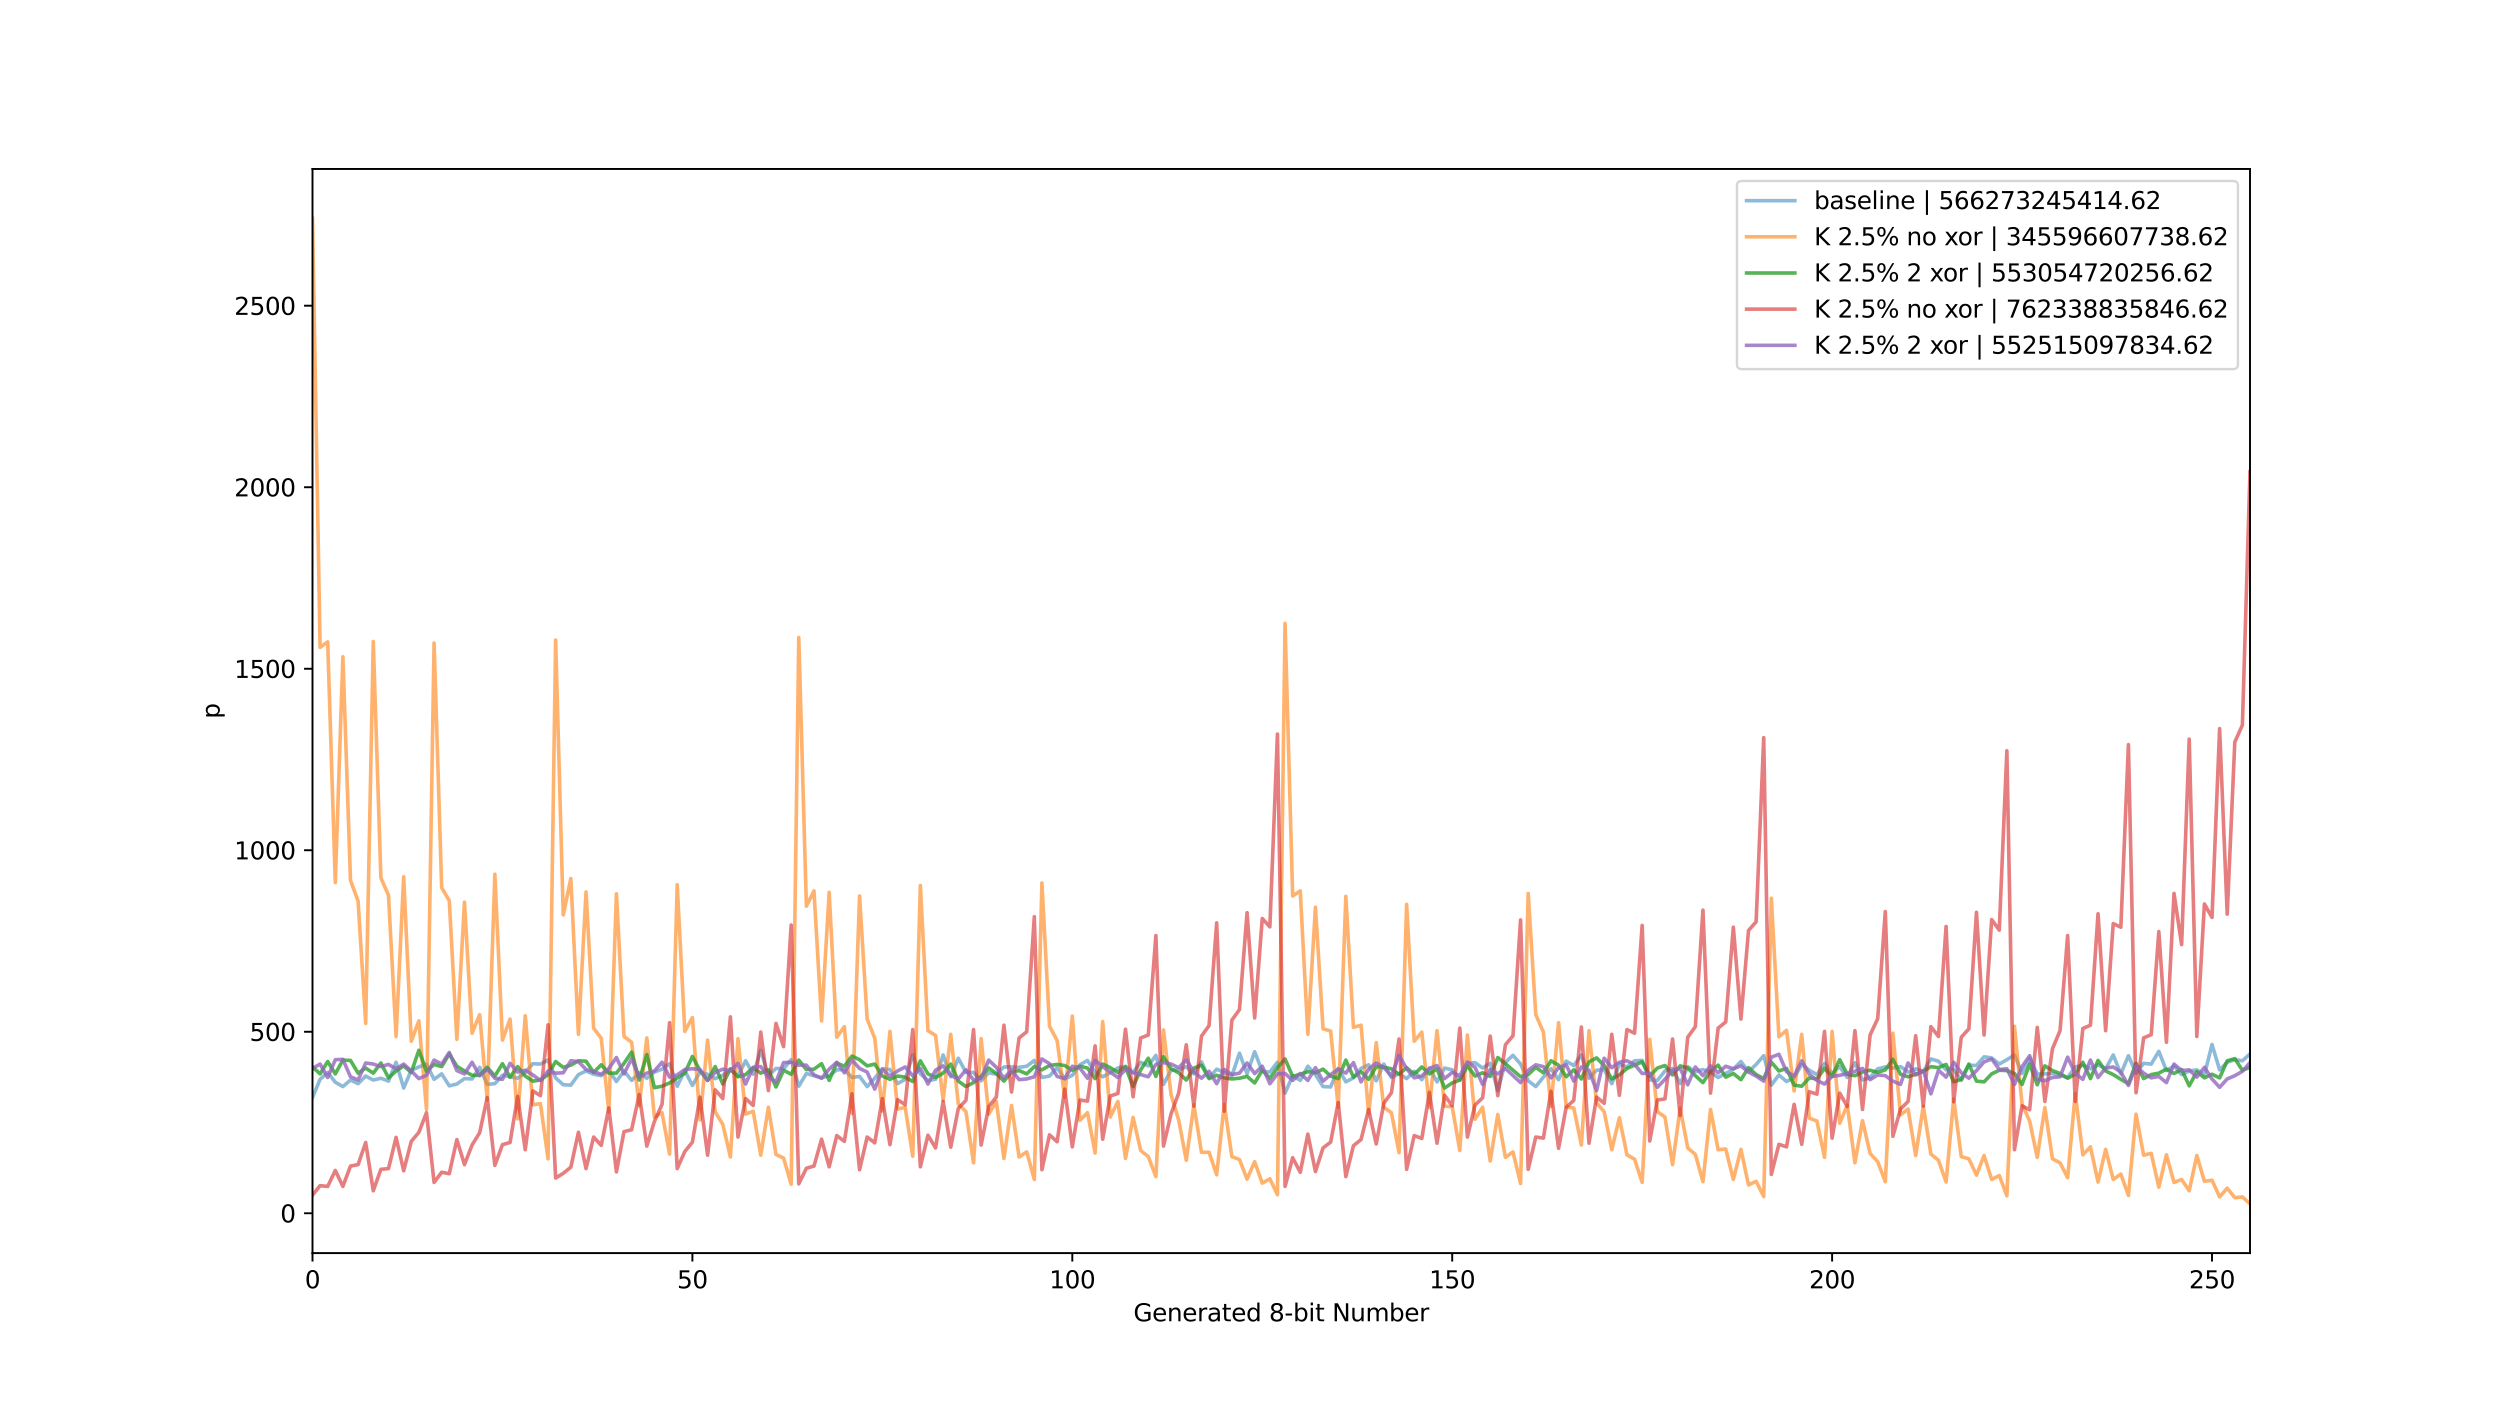 <?xml version="1.0" encoding="utf-8" standalone="no"?>
<!DOCTYPE svg PUBLIC "-//W3C//DTD SVG 1.1//EN"
  "http://www.w3.org/Graphics/SVG/1.1/DTD/svg11.dtd">
<svg xmlns:xlink="http://www.w3.org/1999/xlink" width="1036.8pt" height="583.92pt" viewBox="0 0 1036.8 583.92" xmlns="http://www.w3.org/2000/svg" version="1.1">
 <defs>
  <style type="text/css">*{stroke-linejoin: round; stroke-linecap: butt}</style>
 </defs>
 <g id="figure_1">
  <g id="patch_1">
   <path d="M 0 583.92 
L 1036.8 583.92 
L 1036.8 0 
L 0 0 
z
" style="fill: #ffffff"/>
  </g>
  <g id="axes_1">
   <g id="patch_2">
    <path d="M 129.6 519.689 
L 933.12 519.689 
L 933.12 70.07 
L 129.6 70.07 
z
" style="fill: #ffffff"/>
   </g>
   <g id="matplotlib.axis_1">
    <g id="xtick_1">
     <g id="line2d_1">
      <defs>
       <path id="m7365f3fdce" d="M 0 0 
L 0 3.5 
" style="stroke: #000000; stroke-width: 0.8"/>
      </defs>
      <g>
       <use xlink:href="#m7365f3fdce" x="129.6" y="519.689" style="stroke: #000000; stroke-width: 0.8"/>
      </g>
     </g>
     <g id="text_1">
      <!-- 0 -->
      <g transform="translate(126.419 534.287) scale(0.1 -0.1)">
       <defs>
        <path id="DejaVuSans-30" d="M 2034 4250 
Q 1547 4250 1301 3770 
Q 1056 3291 1056 2328 
Q 1056 1369 1301 889 
Q 1547 409 2034 409 
Q 2525 409 2770 889 
Q 3016 1369 3016 2328 
Q 3016 3291 2770 3770 
Q 2525 4250 2034 4250 
z
M 2034 4750 
Q 2819 4750 3233 4129 
Q 3647 3509 3647 2328 
Q 3647 1150 3233 529 
Q 2819 -91 2034 -91 
Q 1250 -91 836 529 
Q 422 1150 422 2328 
Q 422 3509 836 4129 
Q 1250 4750 2034 4750 
z
" transform="scale(0.016)"/>
       </defs>
       <use xlink:href="#DejaVuSans-30"/>
      </g>
     </g>
    </g>
    <g id="xtick_2">
     <g id="line2d_2">
      <g>
       <use xlink:href="#m7365f3fdce" x="287.153" y="519.689" style="stroke: #000000; stroke-width: 0.8"/>
      </g>
     </g>
     <g id="text_2">
      <!-- 50 -->
      <g transform="translate(280.79 534.287) scale(0.1 -0.1)">
       <defs>
        <path id="DejaVuSans-35" d="M 691 4666 
L 3169 4666 
L 3169 4134 
L 1269 4134 
L 1269 2991 
Q 1406 3038 1543 3061 
Q 1681 3084 1819 3084 
Q 2600 3084 3056 2656 
Q 3513 2228 3513 1497 
Q 3513 744 3044 326 
Q 2575 -91 1722 -91 
Q 1428 -91 1123 -41 
Q 819 9 494 109 
L 494 744 
Q 775 591 1075 516 
Q 1375 441 1709 441 
Q 2250 441 2565 725 
Q 2881 1009 2881 1497 
Q 2881 1984 2565 2268 
Q 2250 2553 1709 2553 
Q 1456 2553 1204 2497 
Q 953 2441 691 2322 
L 691 4666 
z
" transform="scale(0.016)"/>
       </defs>
       <use xlink:href="#DejaVuSans-35"/>
       <use xlink:href="#DejaVuSans-30" x="63.623"/>
      </g>
     </g>
    </g>
    <g id="xtick_3">
     <g id="line2d_3">
      <g>
       <use xlink:href="#m7365f3fdce" x="444.706" y="519.689" style="stroke: #000000; stroke-width: 0.8"/>
      </g>
     </g>
     <g id="text_3">
      <!-- 100 -->
      <g transform="translate(435.162 534.287) scale(0.1 -0.1)">
       <defs>
        <path id="DejaVuSans-31" d="M 794 531 
L 1825 531 
L 1825 4091 
L 703 3866 
L 703 4441 
L 1819 4666 
L 2450 4666 
L 2450 531 
L 3481 531 
L 3481 0 
L 794 0 
L 794 531 
z
" transform="scale(0.016)"/>
       </defs>
       <use xlink:href="#DejaVuSans-31"/>
       <use xlink:href="#DejaVuSans-30" x="63.623"/>
       <use xlink:href="#DejaVuSans-30" x="127.246"/>
      </g>
     </g>
    </g>
    <g id="xtick_4">
     <g id="line2d_4">
      <g>
       <use xlink:href="#m7365f3fdce" x="602.259" y="519.689" style="stroke: #000000; stroke-width: 0.8"/>
      </g>
     </g>
     <g id="text_4">
      <!-- 150 -->
      <g transform="translate(592.715 534.287) scale(0.1 -0.1)">
       <use xlink:href="#DejaVuSans-31"/>
       <use xlink:href="#DejaVuSans-35" x="63.623"/>
       <use xlink:href="#DejaVuSans-30" x="127.246"/>
      </g>
     </g>
    </g>
    <g id="xtick_5">
     <g id="line2d_5">
      <g>
       <use xlink:href="#m7365f3fdce" x="759.812" y="519.689" style="stroke: #000000; stroke-width: 0.8"/>
      </g>
     </g>
     <g id="text_5">
      <!-- 200 -->
      <g transform="translate(750.268 534.287) scale(0.1 -0.1)">
       <defs>
        <path id="DejaVuSans-32" d="M 1228 531 
L 3431 531 
L 3431 0 
L 469 0 
L 469 531 
Q 828 903 1448 1529 
Q 2069 2156 2228 2338 
Q 2531 2678 2651 2914 
Q 2772 3150 2772 3378 
Q 2772 3750 2511 3984 
Q 2250 4219 1831 4219 
Q 1534 4219 1204 4116 
Q 875 4013 500 3803 
L 500 4441 
Q 881 4594 1212 4672 
Q 1544 4750 1819 4750 
Q 2544 4750 2975 4387 
Q 3406 4025 3406 3419 
Q 3406 3131 3298 2873 
Q 3191 2616 2906 2266 
Q 2828 2175 2409 1742 
Q 1991 1309 1228 531 
z
" transform="scale(0.016)"/>
       </defs>
       <use xlink:href="#DejaVuSans-32"/>
       <use xlink:href="#DejaVuSans-30" x="63.623"/>
       <use xlink:href="#DejaVuSans-30" x="127.246"/>
      </g>
     </g>
    </g>
    <g id="xtick_6">
     <g id="line2d_6">
      <g>
       <use xlink:href="#m7365f3fdce" x="917.365" y="519.689" style="stroke: #000000; stroke-width: 0.8"/>
      </g>
     </g>
     <g id="text_6">
      <!-- 250 -->
      <g transform="translate(907.821 534.287) scale(0.1 -0.1)">
       <use xlink:href="#DejaVuSans-32"/>
       <use xlink:href="#DejaVuSans-35" x="63.623"/>
       <use xlink:href="#DejaVuSans-30" x="127.246"/>
      </g>
     </g>
    </g>
    <g id="text_7">
     <!-- Generated 8-bit Number -->
     <g transform="translate(470.061 547.965) scale(0.1 -0.1)">
      <defs>
       <path id="DejaVuSans-47" d="M 3809 666 
L 3809 1919 
L 2778 1919 
L 2778 2438 
L 4434 2438 
L 4434 434 
Q 4069 175 3628 42 
Q 3188 -91 2688 -91 
Q 1594 -91 976 548 
Q 359 1188 359 2328 
Q 359 3472 976 4111 
Q 1594 4750 2688 4750 
Q 3144 4750 3555 4637 
Q 3966 4525 4313 4306 
L 4313 3634 
Q 3963 3931 3569 4081 
Q 3175 4231 2741 4231 
Q 1884 4231 1454 3753 
Q 1025 3275 1025 2328 
Q 1025 1384 1454 906 
Q 1884 428 2741 428 
Q 3075 428 3337 486 
Q 3600 544 3809 666 
z
" transform="scale(0.016)"/>
       <path id="DejaVuSans-65" d="M 3597 1894 
L 3597 1613 
L 953 1613 
Q 991 1019 1311 708 
Q 1631 397 2203 397 
Q 2534 397 2845 478 
Q 3156 559 3463 722 
L 3463 178 
Q 3153 47 2828 -22 
Q 2503 -91 2169 -91 
Q 1331 -91 842 396 
Q 353 884 353 1716 
Q 353 2575 817 3079 
Q 1281 3584 2069 3584 
Q 2775 3584 3186 3129 
Q 3597 2675 3597 1894 
z
M 3022 2063 
Q 3016 2534 2758 2815 
Q 2500 3097 2075 3097 
Q 1594 3097 1305 2825 
Q 1016 2553 972 2059 
L 3022 2063 
z
" transform="scale(0.016)"/>
       <path id="DejaVuSans-6e" d="M 3513 2113 
L 3513 0 
L 2938 0 
L 2938 2094 
Q 2938 2591 2744 2837 
Q 2550 3084 2163 3084 
Q 1697 3084 1428 2787 
Q 1159 2491 1159 1978 
L 1159 0 
L 581 0 
L 581 3500 
L 1159 3500 
L 1159 2956 
Q 1366 3272 1645 3428 
Q 1925 3584 2291 3584 
Q 2894 3584 3203 3211 
Q 3513 2838 3513 2113 
z
" transform="scale(0.016)"/>
       <path id="DejaVuSans-72" d="M 2631 2963 
Q 2534 3019 2420 3045 
Q 2306 3072 2169 3072 
Q 1681 3072 1420 2755 
Q 1159 2438 1159 1844 
L 1159 0 
L 581 0 
L 581 3500 
L 1159 3500 
L 1159 2956 
Q 1341 3275 1631 3429 
Q 1922 3584 2338 3584 
Q 2397 3584 2469 3576 
Q 2541 3569 2628 3553 
L 2631 2963 
z
" transform="scale(0.016)"/>
       <path id="DejaVuSans-61" d="M 2194 1759 
Q 1497 1759 1228 1600 
Q 959 1441 959 1056 
Q 959 750 1161 570 
Q 1363 391 1709 391 
Q 2188 391 2477 730 
Q 2766 1069 2766 1631 
L 2766 1759 
L 2194 1759 
z
M 3341 1997 
L 3341 0 
L 2766 0 
L 2766 531 
Q 2569 213 2275 61 
Q 1981 -91 1556 -91 
Q 1019 -91 701 211 
Q 384 513 384 1019 
Q 384 1609 779 1909 
Q 1175 2209 1959 2209 
L 2766 2209 
L 2766 2266 
Q 2766 2663 2505 2880 
Q 2244 3097 1772 3097 
Q 1472 3097 1187 3025 
Q 903 2953 641 2809 
L 641 3341 
Q 956 3463 1253 3523 
Q 1550 3584 1831 3584 
Q 2591 3584 2966 3190 
Q 3341 2797 3341 1997 
z
" transform="scale(0.016)"/>
       <path id="DejaVuSans-74" d="M 1172 4494 
L 1172 3500 
L 2356 3500 
L 2356 3053 
L 1172 3053 
L 1172 1153 
Q 1172 725 1289 603 
Q 1406 481 1766 481 
L 2356 481 
L 2356 0 
L 1766 0 
Q 1100 0 847 248 
Q 594 497 594 1153 
L 594 3053 
L 172 3053 
L 172 3500 
L 594 3500 
L 594 4494 
L 1172 4494 
z
" transform="scale(0.016)"/>
       <path id="DejaVuSans-64" d="M 2906 2969 
L 2906 4863 
L 3481 4863 
L 3481 0 
L 2906 0 
L 2906 525 
Q 2725 213 2448 61 
Q 2172 -91 1784 -91 
Q 1150 -91 751 415 
Q 353 922 353 1747 
Q 353 2572 751 3078 
Q 1150 3584 1784 3584 
Q 2172 3584 2448 3432 
Q 2725 3281 2906 2969 
z
M 947 1747 
Q 947 1113 1208 752 
Q 1469 391 1925 391 
Q 2381 391 2643 752 
Q 2906 1113 2906 1747 
Q 2906 2381 2643 2742 
Q 2381 3103 1925 3103 
Q 1469 3103 1208 2742 
Q 947 2381 947 1747 
z
" transform="scale(0.016)"/>
       <path id="DejaVuSans-20" transform="scale(0.016)"/>
       <path id="DejaVuSans-38" d="M 2034 2216 
Q 1584 2216 1326 1975 
Q 1069 1734 1069 1313 
Q 1069 891 1326 650 
Q 1584 409 2034 409 
Q 2484 409 2743 651 
Q 3003 894 3003 1313 
Q 3003 1734 2745 1975 
Q 2488 2216 2034 2216 
z
M 1403 2484 
Q 997 2584 770 2862 
Q 544 3141 544 3541 
Q 544 4100 942 4425 
Q 1341 4750 2034 4750 
Q 2731 4750 3128 4425 
Q 3525 4100 3525 3541 
Q 3525 3141 3298 2862 
Q 3072 2584 2669 2484 
Q 3125 2378 3379 2068 
Q 3634 1759 3634 1313 
Q 3634 634 3220 271 
Q 2806 -91 2034 -91 
Q 1263 -91 848 271 
Q 434 634 434 1313 
Q 434 1759 690 2068 
Q 947 2378 1403 2484 
z
M 1172 3481 
Q 1172 3119 1398 2916 
Q 1625 2713 2034 2713 
Q 2441 2713 2670 2916 
Q 2900 3119 2900 3481 
Q 2900 3844 2670 4047 
Q 2441 4250 2034 4250 
Q 1625 4250 1398 4047 
Q 1172 3844 1172 3481 
z
" transform="scale(0.016)"/>
       <path id="DejaVuSans-2d" d="M 313 2009 
L 1997 2009 
L 1997 1497 
L 313 1497 
L 313 2009 
z
" transform="scale(0.016)"/>
       <path id="DejaVuSans-62" d="M 3116 1747 
Q 3116 2381 2855 2742 
Q 2594 3103 2138 3103 
Q 1681 3103 1420 2742 
Q 1159 2381 1159 1747 
Q 1159 1113 1420 752 
Q 1681 391 2138 391 
Q 2594 391 2855 752 
Q 3116 1113 3116 1747 
z
M 1159 2969 
Q 1341 3281 1617 3432 
Q 1894 3584 2278 3584 
Q 2916 3584 3314 3078 
Q 3713 2572 3713 1747 
Q 3713 922 3314 415 
Q 2916 -91 2278 -91 
Q 1894 -91 1617 61 
Q 1341 213 1159 525 
L 1159 0 
L 581 0 
L 581 4863 
L 1159 4863 
L 1159 2969 
z
" transform="scale(0.016)"/>
       <path id="DejaVuSans-69" d="M 603 3500 
L 1178 3500 
L 1178 0 
L 603 0 
L 603 3500 
z
M 603 4863 
L 1178 4863 
L 1178 4134 
L 603 4134 
L 603 4863 
z
" transform="scale(0.016)"/>
       <path id="DejaVuSans-4e" d="M 628 4666 
L 1478 4666 
L 3547 763 
L 3547 4666 
L 4159 4666 
L 4159 0 
L 3309 0 
L 1241 3903 
L 1241 0 
L 628 0 
L 628 4666 
z
" transform="scale(0.016)"/>
       <path id="DejaVuSans-75" d="M 544 1381 
L 544 3500 
L 1119 3500 
L 1119 1403 
Q 1119 906 1312 657 
Q 1506 409 1894 409 
Q 2359 409 2629 706 
Q 2900 1003 2900 1516 
L 2900 3500 
L 3475 3500 
L 3475 0 
L 2900 0 
L 2900 538 
Q 2691 219 2414 64 
Q 2138 -91 1772 -91 
Q 1169 -91 856 284 
Q 544 659 544 1381 
z
M 1991 3584 
L 1991 3584 
z
" transform="scale(0.016)"/>
       <path id="DejaVuSans-6d" d="M 3328 2828 
Q 3544 3216 3844 3400 
Q 4144 3584 4550 3584 
Q 5097 3584 5394 3201 
Q 5691 2819 5691 2113 
L 5691 0 
L 5113 0 
L 5113 2094 
Q 5113 2597 4934 2840 
Q 4756 3084 4391 3084 
Q 3944 3084 3684 2787 
Q 3425 2491 3425 1978 
L 3425 0 
L 2847 0 
L 2847 2094 
Q 2847 2600 2669 2842 
Q 2491 3084 2119 3084 
Q 1678 3084 1418 2786 
Q 1159 2488 1159 1978 
L 1159 0 
L 581 0 
L 581 3500 
L 1159 3500 
L 1159 2956 
Q 1356 3278 1631 3431 
Q 1906 3584 2284 3584 
Q 2666 3584 2933 3390 
Q 3200 3197 3328 2828 
z
" transform="scale(0.016)"/>
      </defs>
      <use xlink:href="#DejaVuSans-47"/>
      <use xlink:href="#DejaVuSans-65" x="77.49"/>
      <use xlink:href="#DejaVuSans-6e" x="139.014"/>
      <use xlink:href="#DejaVuSans-65" x="202.393"/>
      <use xlink:href="#DejaVuSans-72" x="263.916"/>
      <use xlink:href="#DejaVuSans-61" x="305.029"/>
      <use xlink:href="#DejaVuSans-74" x="366.309"/>
      <use xlink:href="#DejaVuSans-65" x="405.518"/>
      <use xlink:href="#DejaVuSans-64" x="467.041"/>
      <use xlink:href="#DejaVuSans-20" x="530.518"/>
      <use xlink:href="#DejaVuSans-38" x="562.305"/>
      <use xlink:href="#DejaVuSans-2d" x="625.928"/>
      <use xlink:href="#DejaVuSans-62" x="662.012"/>
      <use xlink:href="#DejaVuSans-69" x="725.488"/>
      <use xlink:href="#DejaVuSans-74" x="753.271"/>
      <use xlink:href="#DejaVuSans-20" x="792.48"/>
      <use xlink:href="#DejaVuSans-4e" x="824.268"/>
      <use xlink:href="#DejaVuSans-75" x="899.072"/>
      <use xlink:href="#DejaVuSans-6d" x="962.451"/>
      <use xlink:href="#DejaVuSans-62" x="1059.863"/>
      <use xlink:href="#DejaVuSans-65" x="1123.34"/>
      <use xlink:href="#DejaVuSans-72" x="1184.863"/>
     </g>
    </g>
   </g>
   <g id="matplotlib.axis_2">
    <g id="ytick_1">
     <g id="line2d_7">
      <defs>
       <path id="mff79ff1df1" d="M 0 0 
L -3.5 0 
" style="stroke: #000000; stroke-width: 0.8"/>
      </defs>
      <g>
       <use xlink:href="#mff79ff1df1" x="129.6" y="503.166" style="stroke: #000000; stroke-width: 0.8"/>
      </g>
     </g>
     <g id="text_8">
      <!-- 0 -->
      <g transform="translate(116.237 506.965) scale(0.1 -0.1)">
       <use xlink:href="#DejaVuSans-30"/>
      </g>
     </g>
    </g>
    <g id="ytick_2">
     <g id="line2d_8">
      <g>
       <use xlink:href="#mff79ff1df1" x="129.6" y="427.891" style="stroke: #000000; stroke-width: 0.8"/>
      </g>
     </g>
     <g id="text_9">
      <!-- 500 -->
      <g transform="translate(103.513 431.69) scale(0.1 -0.1)">
       <use xlink:href="#DejaVuSans-35"/>
       <use xlink:href="#DejaVuSans-30" x="63.623"/>
       <use xlink:href="#DejaVuSans-30" x="127.246"/>
      </g>
     </g>
    </g>
    <g id="ytick_3">
     <g id="line2d_9">
      <g>
       <use xlink:href="#mff79ff1df1" x="129.6" y="352.616" style="stroke: #000000; stroke-width: 0.8"/>
      </g>
     </g>
     <g id="text_10">
      <!-- 1000 -->
      <g transform="translate(97.15 356.415) scale(0.1 -0.1)">
       <use xlink:href="#DejaVuSans-31"/>
       <use xlink:href="#DejaVuSans-30" x="63.623"/>
       <use xlink:href="#DejaVuSans-30" x="127.246"/>
       <use xlink:href="#DejaVuSans-30" x="190.869"/>
      </g>
     </g>
    </g>
    <g id="ytick_4">
     <g id="line2d_10">
      <g>
       <use xlink:href="#mff79ff1df1" x="129.6" y="277.34" style="stroke: #000000; stroke-width: 0.8"/>
      </g>
     </g>
     <g id="text_11">
      <!-- 1500 -->
      <g transform="translate(97.15 281.14) scale(0.1 -0.1)">
       <use xlink:href="#DejaVuSans-31"/>
       <use xlink:href="#DejaVuSans-35" x="63.623"/>
       <use xlink:href="#DejaVuSans-30" x="127.246"/>
       <use xlink:href="#DejaVuSans-30" x="190.869"/>
      </g>
     </g>
    </g>
    <g id="ytick_5">
     <g id="line2d_11">
      <g>
       <use xlink:href="#mff79ff1df1" x="129.6" y="202.065" style="stroke: #000000; stroke-width: 0.8"/>
      </g>
     </g>
     <g id="text_12">
      <!-- 2000 -->
      <g transform="translate(97.15 205.865) scale(0.1 -0.1)">
       <use xlink:href="#DejaVuSans-32"/>
       <use xlink:href="#DejaVuSans-30" x="63.623"/>
       <use xlink:href="#DejaVuSans-30" x="127.246"/>
       <use xlink:href="#DejaVuSans-30" x="190.869"/>
      </g>
     </g>
    </g>
    <g id="ytick_6">
     <g id="line2d_12">
      <g>
       <use xlink:href="#mff79ff1df1" x="129.6" y="126.79" style="stroke: #000000; stroke-width: 0.8"/>
      </g>
     </g>
     <g id="text_13">
      <!-- 2500 -->
      <g transform="translate(97.15 130.589) scale(0.1 -0.1)">
       <use xlink:href="#DejaVuSans-32"/>
       <use xlink:href="#DejaVuSans-35" x="63.623"/>
       <use xlink:href="#DejaVuSans-30" x="127.246"/>
       <use xlink:href="#DejaVuSans-30" x="190.869"/>
      </g>
     </g>
    </g>
    <g id="text_14">
     <!-- p -->
     <g transform="translate(91.07 298.054) rotate(-90) scale(0.1 -0.1)">
      <defs>
       <path id="DejaVuSans-70" d="M 1159 525 
L 1159 -1331 
L 581 -1331 
L 581 3500 
L 1159 3500 
L 1159 2969 
Q 1341 3281 1617 3432 
Q 1894 3584 2278 3584 
Q 2916 3584 3314 3078 
Q 3713 2572 3713 1747 
Q 3713 922 3314 415 
Q 2916 -91 2278 -91 
Q 1894 -91 1617 61 
Q 1341 213 1159 525 
z
M 3116 1747 
Q 3116 2381 2855 2742 
Q 2594 3103 2138 3103 
Q 1681 3103 1420 2742 
Q 1159 2381 1159 1747 
Q 1159 1113 1420 752 
Q 1681 391 2138 391 
Q 2594 391 2855 752 
Q 3116 1113 3116 1747 
z
" transform="scale(0.016)"/>
      </defs>
      <use xlink:href="#DejaVuSans-70"/>
     </g>
    </g>
   </g>
   <g id="line2d_13">
    <path d="M 129.6 455.14 
L 132.751 447.613 
L 135.902 444.752 
L 139.053 448.817 
L 142.204 450.624 
L 145.355 447.914 
L 148.506 449.419 
L 151.657 446.258 
L 154.808 447.914 
L 157.96 447.161 
L 161.111 448.366 
L 164.262 440.537 
L 167.413 451.226 
L 170.564 443.849 
L 173.715 442.494 
L 176.866 441.29 
L 180.017 447.613 
L 183.168 445.355 
L 186.319 450.323 
L 189.47 449.57 
L 192.621 447.312 
L 195.772 447.462 
L 198.923 442.645 
L 202.074 449.721 
L 205.225 449.419 
L 208.376 445.957 
L 214.679 447.161 
L 217.83 444.752 
L 220.981 441.139 
L 224.132 441.29 
L 227.283 439.634 
L 230.434 447.011 
L 233.585 449.871 
L 236.736 450.022 
L 239.887 445.656 
L 243.038 444.15 
L 246.189 445.505 
L 249.34 446.107 
L 252.491 443.849 
L 255.642 448.516 
L 258.793 444.15 
L 261.944 448.065 
L 265.096 444.903 
L 268.247 447.161 
L 271.398 444.602 
L 274.549 443.397 
L 277.7 441.139 
L 280.851 450.473 
L 284.002 444 
L 287.153 450.172 
L 290.304 444.602 
L 293.455 445.505 
L 296.606 447.312 
L 299.757 445.957 
L 302.908 443.548 
L 306.059 446.258 
L 309.21 439.935 
L 312.361 445.505 
L 315.512 435.569 
L 318.664 446.107 
L 321.815 443.096 
L 324.966 443.247 
L 328.117 439.483 
L 331.268 450.473 
L 334.419 445.204 
L 340.721 447.011 
L 343.872 446.107 
L 347.023 443.699 
L 350.174 443.548 
L 353.325 446.86 
L 356.476 446.408 
L 359.627 450.624 
L 362.778 447.161 
L 365.929 443.247 
L 369.08 443.548 
L 372.232 449.419 
L 375.383 447.613 
L 378.534 437.526 
L 381.685 445.355 
L 384.836 448.065 
L 387.987 447.613 
L 391.138 437.526 
L 394.289 446.559 
L 397.44 438.881 
L 400.591 444.752 
L 403.742 444.752 
L 406.893 448.215 
L 410.044 444.903 
L 413.195 445.505 
L 416.346 442.494 
L 419.497 442.494 
L 422.648 442.645 
L 425.8 442.193 
L 428.951 439.784 
L 432.102 446.86 
L 435.253 446.258 
L 438.404 442.795 
L 441.555 447.462 
L 444.706 445.957 
L 447.857 441.591 
L 451.008 439.784 
L 454.159 444.752 
L 457.31 446.559 
L 460.461 444.903 
L 463.612 442.946 
L 466.763 442.193 
L 469.914 444.752 
L 473.065 440.537 
L 476.216 442.042 
L 479.368 437.677 
L 482.519 449.721 
L 485.67 443.849 
L 488.821 443.699 
L 491.972 442.344 
L 495.123 445.355 
L 498.274 440.386 
L 501.425 447.011 
L 504.576 443.397 
L 510.878 446.107 
L 514.029 436.773 
L 517.18 445.355 
L 520.331 436.171 
L 523.482 444.301 
L 526.633 444.602 
L 529.784 440.537 
L 532.936 453.334 
L 536.087 446.107 
L 539.238 448.065 
L 542.389 442.193 
L 545.54 445.656 
L 548.691 450.624 
L 551.842 450.774 
L 554.993 443.096 
L 558.144 448.667 
L 561.295 447.011 
L 564.446 443.096 
L 567.597 441.591 
L 570.748 448.215 
L 573.899 441.29 
L 577.05 446.86 
L 580.201 445.204 
L 583.352 447.312 
L 586.504 444.301 
L 589.655 447.763 
L 592.806 442.946 
L 595.957 448.667 
L 599.108 442.946 
L 602.259 443.699 
L 605.41 447.914 
L 608.561 440.989 
L 611.712 440.688 
L 614.863 442.946 
L 618.014 440.989 
L 621.165 452.28 
L 624.316 440.537 
L 627.467 437.677 
L 630.618 441.29 
L 633.769 448.215 
L 636.92 450.624 
L 640.072 446.71 
L 643.223 443.247 
L 646.374 447.763 
L 649.525 440.085 
L 652.676 441.892 
L 655.827 437.526 
L 658.978 447.161 
L 662.129 443.849 
L 665.28 443.548 
L 668.431 449.419 
L 671.582 441.29 
L 674.733 442.494 
L 677.884 439.935 
L 681.035 439.784 
L 684.186 447.914 
L 687.337 448.065 
L 690.488 444.15 
L 693.64 443.096 
L 696.791 449.419 
L 699.942 442.344 
L 703.093 444.451 
L 706.244 443.548 
L 709.395 444.602 
L 712.546 446.86 
L 715.697 445.204 
L 718.848 443.397 
L 721.999 440.236 
L 725.15 444.451 
L 728.301 441.44 
L 731.452 437.827 
L 734.603 450.022 
L 737.754 445.806 
L 740.905 448.516 
L 744.056 447.011 
L 747.208 441.44 
L 750.359 443.849 
L 753.51 445.656 
L 756.661 440.989 
L 759.812 445.204 
L 762.963 442.344 
L 766.114 446.86 
L 769.265 440.688 
L 772.416 447.914 
L 775.567 446.86 
L 778.718 443.247 
L 781.869 442.494 
L 785.02 442.946 
L 788.171 442.344 
L 791.322 444.602 
L 794.473 443.247 
L 797.624 444.451 
L 800.776 439.182 
L 803.927 440.085 
L 807.078 443.699 
L 810.229 443.397 
L 813.38 448.065 
L 816.531 441.741 
L 819.682 441.892 
L 822.833 438.279 
L 825.984 438.73 
L 829.135 441.29 
L 832.286 439.483 
L 835.437 437.526 
L 838.588 445.204 
L 841.739 438.881 
L 844.89 445.355 
L 848.041 445.355 
L 851.192 445.204 
L 854.344 445.957 
L 857.495 446.86 
L 860.646 442.494 
L 863.797 441.741 
L 866.948 443.247 
L 870.099 441.591 
L 873.25 443.247 
L 876.401 437.526 
L 879.552 445.355 
L 882.703 437.827 
L 885.854 445.054 
L 889.005 440.989 
L 892.156 441.29 
L 895.307 436.02 
L 898.458 444 
L 901.609 442.042 
L 904.76 445.656 
L 907.912 444.15 
L 911.063 443.699 
L 914.214 445.806 
L 917.365 433.16 
L 920.516 443.699 
L 923.667 440.537 
L 926.818 439.483 
L 929.969 439.935 
L 933.12 437.074 
L 933.12 437.074 
" clip-path="url(#pc073e3cc15)" style="fill: none; stroke: #1f77b4; stroke-opacity: 0.5; stroke-width: 1.5; stroke-linecap: square"/>
   </g>
   <g id="line2d_14">
    <path d="M 129.6 90.508 
L 132.751 268.458 
L 135.902 266.2 
L 139.053 366.015 
L 142.204 272.372 
L 145.355 365.111 
L 148.506 373.693 
L 151.657 424.428 
L 154.808 266.049 
L 157.96 364.057 
L 161.111 371.284 
L 164.262 429.848 
L 167.413 363.606 
L 170.564 431.805 
L 173.715 423.374 
L 176.866 460.109 
L 180.017 266.651 
L 183.168 368.122 
L 186.319 373.542 
L 189.47 431.052 
L 192.621 374.144 
L 195.772 428.493 
L 198.923 420.815 
L 202.074 456.194 
L 205.225 362.552 
L 208.376 431.353 
L 211.528 422.622 
L 214.679 464.023 
L 217.83 421.267 
L 220.981 458.151 
L 224.132 457.7 
L 227.283 480.583 
L 230.434 265.447 
L 233.585 379.414 
L 236.736 364.359 
L 239.887 428.945 
L 243.038 369.929 
L 246.189 426.385 
L 249.34 430.601 
L 252.491 461.162 
L 255.642 370.682 
L 258.793 429.848 
L 261.944 432.257 
L 265.096 458.603 
L 268.247 430.45 
L 271.398 463.27 
L 274.549 461.463 
L 277.7 478.626 
L 280.851 366.918 
L 284.002 427.74 
L 287.153 422.019 
L 290.304 464.474 
L 293.455 431.353 
L 296.606 461.162 
L 299.757 466.281 
L 302.908 479.831 
L 306.059 430.751 
L 309.21 462.066 
L 312.361 460.861 
L 315.512 479.078 
L 318.664 459.205 
L 321.815 478.777 
L 324.966 480.282 
L 328.117 491.122 
L 331.268 264.393 
L 334.419 375.8 
L 337.57 369.477 
L 340.721 423.374 
L 343.872 370.079 
L 347.023 430.149 
L 350.174 425.783 
L 353.325 461.765 
L 356.476 371.585 
L 359.627 422.622 
L 362.778 430.601 
L 365.929 460.711 
L 369.08 427.74 
L 372.232 459.958 
L 375.383 459.205 
L 378.534 479.53 
L 381.685 367.219 
L 384.836 427.439 
L 387.987 429.396 
L 391.138 456.345 
L 394.289 428.945 
L 397.44 457.85 
L 400.591 461.012 
L 403.742 482.239 
L 406.893 430.751 
L 410.044 462.066 
L 413.195 456.796 
L 416.346 480.433 
L 419.497 458.452 
L 422.648 479.831 
L 425.8 477.723 
L 428.951 489.165 
L 432.102 366.165 
L 435.253 425.633 
L 438.404 431.504 
L 441.555 455.14 
L 444.706 421.417 
L 447.857 464.625 
L 451.008 461.463 
L 454.159 478.175 
L 457.31 423.675 
L 460.461 463.27 
L 463.612 456.796 
L 466.763 480.433 
L 469.914 463.421 
L 473.065 477.121 
L 476.216 479.68 
L 479.368 487.96 
L 482.519 427.138 
L 485.67 454.087 
L 488.821 464.474 
L 491.972 481.186 
L 495.123 458.151 
L 498.274 477.873 
L 501.425 477.873 
L 504.576 487.208 
L 507.727 458.001 
L 510.878 479.68 
L 514.029 480.884 
L 517.18 489.014 
L 520.331 481.788 
L 523.482 490.67 
L 526.633 488.864 
L 529.784 495.488 
L 532.936 258.522 
L 536.087 371.585 
L 539.238 369.477 
L 542.389 428.945 
L 545.54 376.252 
L 548.691 426.686 
L 551.842 427.59 
L 554.993 459.356 
L 558.144 371.736 
L 561.295 426.084 
L 564.446 425.181 
L 567.597 461.915 
L 570.748 432.407 
L 573.899 459.205 
L 577.05 461.463 
L 580.201 478.024 
L 583.352 375.048 
L 586.504 431.805 
L 589.655 428.041 
L 592.806 459.356 
L 595.957 427.439 
L 599.108 458.754 
L 602.259 459.055 
L 605.41 477.121 
L 608.561 429.246 
L 611.712 464.173 
L 614.863 459.205 
L 618.014 481.487 
L 621.165 462.216 
L 624.316 479.981 
L 627.467 477.723 
L 630.618 490.821 
L 633.769 370.531 
L 636.92 420.815 
L 640.072 428.041 
L 643.223 458.904 
L 646.374 424.127 
L 649.525 459.055 
L 652.676 459.506 
L 655.827 474.862 
L 658.978 427.439 
L 662.129 457.399 
L 665.28 461.012 
L 668.431 476.82 
L 671.582 463.571 
L 674.733 478.927 
L 677.884 480.734 
L 681.035 490.369 
L 684.186 431.052 
L 687.337 461.012 
L 690.488 463.27 
L 693.64 482.992 
L 696.791 459.506 
L 699.942 476.067 
L 703.093 478.777 
L 706.244 490.068 
L 709.395 460.109 
L 712.546 476.82 
L 715.697 476.519 
L 718.848 489.165 
L 721.999 476.669 
L 725.15 491.423 
L 728.301 489.917 
L 731.452 496.241 
L 734.603 372.488 
L 737.754 429.998 
L 740.905 427.289 
L 744.056 452.43 
L 747.208 428.945 
L 750.359 463.722 
L 753.51 464.926 
L 756.661 479.981 
L 759.812 427.74 
L 762.963 465.829 
L 766.114 458.302 
L 769.265 482.239 
L 772.416 464.776 
L 775.567 478.325 
L 778.718 481.788 
L 781.869 490.068 
L 785.02 428.493 
L 788.171 462.367 
L 791.322 459.958 
L 794.473 479.228 
L 797.624 458.754 
L 800.776 478.626 
L 803.927 481.186 
L 807.078 490.219 
L 810.229 455.743 
L 813.38 479.68 
L 816.531 480.583 
L 819.682 487.358 
L 822.833 479.228 
L 825.984 489.165 
L 829.135 487.509 
L 832.286 495.939 
L 835.437 425.633 
L 838.588 458.001 
L 841.739 464.926 
L 844.89 479.981 
L 848.041 459.356 
L 851.192 480.583 
L 854.344 482.239 
L 857.495 488.412 
L 860.646 453.484 
L 863.797 478.927 
L 866.948 475.615 
L 870.099 490.219 
L 873.25 476.669 
L 876.401 489.165 
L 879.552 486.906 
L 882.703 495.789 
L 885.854 462.066 
L 889.005 479.078 
L 892.156 478.325 
L 895.307 492.326 
L 898.458 478.927 
L 901.609 490.369 
L 904.76 489.165 
L 907.912 493.832 
L 911.063 479.228 
L 914.214 489.917 
L 917.365 489.466 
L 920.516 496.391 
L 923.667 492.778 
L 926.818 496.692 
L 929.969 496.391 
L 933.12 499.252 
L 933.12 499.252 
" clip-path="url(#pc073e3cc15)" style="fill: none; stroke: #ff7f0e; stroke-opacity: 0.6; stroke-width: 1.5; stroke-linecap: square"/>
   </g>
   <g id="line2d_15">
    <path d="M 129.6 442.494 
L 132.751 445.355 
L 135.902 440.236 
L 139.053 445.355 
L 142.204 439.634 
L 145.355 439.784 
L 148.506 445.054 
L 151.657 442.946 
L 154.808 445.054 
L 157.96 440.838 
L 161.111 447.011 
L 164.262 444.15 
L 167.413 442.042 
L 170.564 444.752 
L 173.715 435.569 
L 176.866 444.301 
L 180.017 441.44 
L 183.168 442.344 
L 186.319 437.074 
L 189.47 442.193 
L 192.621 444.15 
L 195.772 445.957 
L 198.923 445.957 
L 202.074 442.645 
L 205.225 446.258 
L 208.376 441.139 
L 211.528 446.71 
L 214.679 442.344 
L 217.83 446.258 
L 220.981 448.366 
L 224.132 447.914 
L 227.283 445.656 
L 230.434 440.236 
L 233.585 442.645 
L 236.736 441.741 
L 239.887 439.935 
L 243.038 440.085 
L 246.189 444.752 
L 249.34 441.591 
L 252.491 445.054 
L 255.642 445.054 
L 258.793 440.989 
L 261.944 436.322 
L 265.096 447.914 
L 268.247 437.375 
L 271.398 451.076 
L 274.549 450.473 
L 277.7 449.118 
L 280.851 447.011 
L 284.002 445.054 
L 287.153 438.128 
L 290.304 444 
L 293.455 448.065 
L 296.606 442.344 
L 299.757 449.57 
L 302.908 443.247 
L 306.059 446.559 
L 309.21 445.656 
L 312.361 442.795 
L 315.512 445.054 
L 318.664 443.699 
L 321.815 450.774 
L 324.966 443.849 
L 328.117 445.505 
L 331.268 439.634 
L 334.419 443.548 
L 337.57 443.397 
L 340.721 441.139 
L 343.872 448.065 
L 347.023 440.838 
L 350.174 442.193 
L 353.325 437.978 
L 356.476 439.483 
L 359.627 442.042 
L 362.778 441.29 
L 365.929 446.258 
L 369.08 447.613 
L 372.232 446.258 
L 375.383 446.71 
L 378.534 448.516 
L 381.685 439.935 
L 384.836 445.355 
L 387.987 446.86 
L 391.138 445.054 
L 394.289 441.29 
L 397.44 448.366 
L 400.591 450.624 
L 403.742 448.968 
L 406.893 446.408 
L 410.044 442.946 
L 413.195 445.204 
L 416.346 448.366 
L 419.497 444.602 
L 422.648 444 
L 425.8 445.355 
L 428.951 442.344 
L 432.102 443.699 
L 435.253 441.892 
L 438.404 441.44 
L 441.555 441.892 
L 444.706 443.849 
L 447.857 442.193 
L 451.008 442.946 
L 454.159 447.312 
L 457.31 441.29 
L 460.461 442.795 
L 463.612 444.752 
L 466.763 442.494 
L 469.914 450.624 
L 473.065 443.699 
L 476.216 438.881 
L 479.368 446.408 
L 482.519 438.279 
L 485.67 443.247 
L 488.821 444.903 
L 491.972 447.914 
L 495.123 442.946 
L 498.274 441.741 
L 501.425 447.312 
L 504.576 445.957 
L 507.727 447.011 
L 510.878 447.462 
L 514.029 447.161 
L 517.18 446.408 
L 520.331 449.118 
L 523.482 443.849 
L 526.633 447.161 
L 529.784 442.795 
L 532.936 439.182 
L 536.087 446.408 
L 539.238 445.505 
L 542.389 444.451 
L 545.54 444.903 
L 548.691 443.397 
L 551.842 446.258 
L 554.993 447.312 
L 558.144 439.634 
L 561.295 446.71 
L 564.446 444.451 
L 567.597 447.613 
L 570.748 442.344 
L 573.899 442.645 
L 577.05 443.247 
L 580.201 445.505 
L 583.352 442.795 
L 586.504 445.505 
L 589.655 442.494 
L 592.806 445.355 
L 595.957 443.247 
L 599.108 451.226 
L 602.259 449.118 
L 605.41 447.914 
L 608.561 442.042 
L 611.712 446.258 
L 614.863 444.903 
L 618.014 446.408 
L 621.165 438.58 
L 624.316 441.139 
L 630.618 446.559 
L 633.769 445.656 
L 636.92 442.645 
L 640.072 444.903 
L 643.223 439.935 
L 646.374 441.741 
L 649.525 446.559 
L 652.676 443.699 
L 655.827 447.462 
L 658.978 440.386 
L 662.129 438.73 
L 665.28 441.892 
L 668.431 447.462 
L 671.582 445.806 
L 674.733 443.096 
L 681.035 440.386 
L 684.186 446.258 
L 687.337 442.946 
L 690.488 441.892 
L 693.64 445.806 
L 696.791 442.042 
L 699.942 442.946 
L 703.093 446.107 
L 706.244 448.968 
L 709.395 444.301 
L 712.546 441.741 
L 715.697 446.71 
L 718.848 445.204 
L 721.999 447.763 
L 725.15 442.795 
L 728.301 445.656 
L 731.452 447.312 
L 734.603 440.537 
L 737.754 444.15 
L 740.905 443.096 
L 744.056 450.022 
L 747.208 450.473 
L 750.359 447.011 
L 753.51 447.462 
L 756.661 443.096 
L 759.812 446.408 
L 762.963 439.483 
L 766.114 445.505 
L 769.265 446.107 
L 772.416 444.602 
L 775.567 443.849 
L 778.718 444.752 
L 781.869 443.699 
L 785.02 439.333 
L 788.171 445.505 
L 791.322 446.559 
L 794.473 445.505 
L 797.624 444.301 
L 800.776 442.344 
L 803.927 442.795 
L 807.078 441.44 
L 810.229 448.667 
L 813.38 447.613 
L 816.531 441.29 
L 819.682 448.366 
L 822.833 448.667 
L 825.984 445.355 
L 829.135 443.849 
L 832.286 444 
L 835.437 445.204 
L 838.588 449.721 
L 841.739 441.29 
L 844.89 449.871 
L 848.041 442.042 
L 851.192 444 
L 854.344 445.204 
L 857.495 447.161 
L 860.646 445.505 
L 863.797 440.537 
L 866.948 447.312 
L 870.099 439.784 
L 873.25 444.15 
L 876.401 445.656 
L 879.552 447.613 
L 882.703 449.419 
L 885.854 440.989 
L 889.005 447.312 
L 892.156 445.656 
L 895.307 445.054 
L 898.458 443.397 
L 901.609 445.204 
L 904.76 443.548 
L 907.912 450.323 
L 911.063 444.451 
L 914.214 447.011 
L 917.365 445.505 
L 920.516 447.011 
L 923.667 439.935 
L 926.818 439.031 
L 929.969 443.849 
L 933.12 442.645 
L 933.12 442.645 
" clip-path="url(#pc073e3cc15)" style="fill: none; stroke: #2ca02c; stroke-opacity: 0.8; stroke-width: 1.5; stroke-linecap: square"/>
   </g>
   <g id="line2d_16">
    <path d="M 129.6 495.638 
L 132.751 491.724 
L 135.902 492.025 
L 139.053 485.401 
L 142.204 492.025 
L 145.355 483.594 
L 148.506 482.992 
L 151.657 473.809 
L 154.808 493.832 
L 157.96 484.949 
L 161.111 484.648 
L 164.262 471.701 
L 167.413 485.552 
L 170.564 473.357 
L 173.715 469.593 
L 176.866 461.463 
L 180.017 490.369 
L 183.168 486.154 
L 186.319 486.756 
L 189.47 472.604 
L 192.621 482.992 
L 195.772 474.862 
L 198.923 469.744 
L 202.074 455.14 
L 205.225 483.293 
L 208.376 474.712 
L 211.528 473.809 
L 214.679 454.689 
L 217.83 476.82 
L 220.981 452.43 
L 224.132 454.388 
L 227.283 425.03 
L 230.434 488.563 
L 233.585 486.605 
L 236.736 484.046 
L 239.887 469.593 
L 243.038 484.648 
L 246.189 471.55 
L 249.34 475.013 
L 252.491 459.506 
L 255.642 486.003 
L 258.793 469.292 
L 261.944 468.539 
L 265.096 453.936 
L 268.247 475.314 
L 271.398 465.077 
L 274.549 458.001 
L 277.7 424.127 
L 280.851 484.648 
L 284.002 477.572 
L 287.153 473.658 
L 290.304 454.99 
L 293.455 479.078 
L 296.606 451.979 
L 299.757 455.592 
L 302.908 421.718 
L 306.059 471.55 
L 309.21 455.592 
L 312.361 458.452 
L 315.512 428.041 
L 318.664 452.28 
L 321.815 424.428 
L 324.966 434.063 
L 328.117 383.629 
L 331.268 490.971 
L 334.419 484.498 
L 337.57 483.594 
L 340.721 472.454 
L 343.872 483.895 
L 347.023 470.948 
L 350.174 473.357 
L 353.325 453.635 
L 356.476 485.1 
L 359.627 471.55 
L 362.778 473.959 
L 365.929 455.592 
L 369.08 474.712 
L 372.232 456.044 
L 375.383 458.151 
L 378.534 426.987 
L 381.685 483.895 
L 384.836 470.798 
L 387.987 476.067 
L 391.138 456.796 
L 394.289 475.766 
L 397.44 459.657 
L 400.591 456.345 
L 403.742 426.987 
L 406.893 474.862 
L 410.044 458.904 
L 413.195 454.99 
L 416.346 425.181 
L 419.497 452.882 
L 422.648 430.45 
L 425.8 427.891 
L 428.951 380.166 
L 432.102 485.1 
L 435.253 470.647 
L 438.404 473.508 
L 441.555 451.678 
L 444.706 475.615 
L 447.857 456.194 
L 451.008 456.646 
L 454.159 433.762 
L 457.31 472.454 
L 460.461 454.538 
L 463.612 453.484 
L 466.763 426.837 
L 469.914 454.839 
L 473.065 430.45 
L 476.216 429.246 
L 479.368 387.995 
L 482.519 475.314 
L 485.67 461.915 
L 488.821 453.334 
L 491.972 433.311 
L 495.123 458.754 
L 498.274 429.697 
L 501.425 425.331 
L 504.576 382.726 
L 507.727 460.861 
L 510.878 423.073 
L 514.029 418.707 
L 517.18 378.51 
L 520.331 422.17 
L 523.482 380.919 
L 526.633 384.382 
L 529.784 304.44 
L 532.936 492.025 
L 536.087 480.132 
L 539.238 486.154 
L 542.389 470.346 
L 545.54 485.853 
L 548.691 476.067 
L 551.842 473.658 
L 554.993 457.248 
L 558.144 487.96 
L 561.295 475.164 
L 564.446 472.604 
L 567.597 460.109 
L 570.748 474.411 
L 573.899 457.549 
L 577.05 453.183 
L 580.201 430.902 
L 583.352 484.949 
L 586.504 470.948 
L 589.655 472.153 
L 592.806 453.033 
L 595.957 474.11 
L 599.108 454.237 
L 602.259 458.603 
L 605.41 426.385 
L 608.561 471.55 
L 611.712 458.302 
L 614.863 455.291 
L 618.014 429.697 
L 621.165 454.388 
L 624.316 433.311 
L 627.467 429.547 
L 630.618 381.521 
L 633.769 484.949 
L 636.92 471.55 
L 640.072 472.002 
L 643.223 452.581 
L 646.374 476.217 
L 649.525 459.205 
L 652.676 456.345 
L 655.827 425.934 
L 658.978 474.11 
L 662.129 454.99 
L 665.28 457.549 
L 668.431 428.945 
L 671.582 454.237 
L 674.733 426.987 
L 677.884 428.493 
L 681.035 383.78 
L 684.186 473.206 
L 687.337 456.194 
L 690.488 455.743 
L 693.64 430.902 
L 696.791 462.668 
L 699.942 430.149 
L 703.093 425.783 
L 706.244 377.456 
L 709.395 453.334 
L 712.546 426.385 
L 715.697 423.826 
L 718.848 384.532 
L 721.999 422.622 
L 725.15 385.887 
L 728.301 382.274 
L 731.452 305.945 
L 734.603 487.057 
L 737.754 474.561 
L 740.905 475.615 
L 744.056 458.001 
L 747.208 474.561 
L 750.359 452.732 
L 753.51 453.785 
L 756.661 427.74 
L 759.812 472.002 
L 762.963 453.334 
L 766.114 458.904 
L 769.265 427.439 
L 772.416 460.109 
L 775.567 429.246 
L 778.718 422.471 
L 781.869 378.059 
L 785.02 471.249 
L 788.171 459.958 
L 791.322 456.796 
L 794.473 429.547 
L 797.624 458.754 
L 800.776 425.783 
L 803.927 429.848 
L 807.078 384.231 
L 810.229 456.947 
L 813.38 430.149 
L 816.531 426.686 
L 819.682 378.36 
L 822.833 429.246 
L 825.984 381.371 
L 829.135 385.737 
L 832.286 311.365 
L 835.437 476.82 
L 838.588 458.603 
L 841.739 460.259 
L 844.89 426.084 
L 848.041 456.796 
L 851.192 434.967 
L 854.344 427.439 
L 857.495 387.995 
L 860.646 456.796 
L 863.797 426.536 
L 866.948 425.181 
L 870.099 378.962 
L 873.25 427.439 
L 876.401 383.027 
L 879.552 384.532 
L 882.703 308.806 
L 885.854 453.183 
L 889.005 430.45 
L 892.156 429.095 
L 895.307 386.339 
L 898.458 432.257 
L 901.609 370.531 
L 904.76 391.759 
L 907.912 306.547 
L 911.063 429.848 
L 914.214 374.897 
L 917.365 380.467 
L 920.516 302.181 
L 923.667 379.112 
L 926.818 307.752 
L 929.969 300.676 
L 933.12 195.592 
L 933.12 195.592 
" clip-path="url(#pc073e3cc15)" style="fill: none; stroke: #d62728; stroke-opacity: 0.6; stroke-width: 1.5; stroke-linecap: square"/>
   </g>
   <g id="line2d_17">
    <path d="M 129.6 443.096 
L 132.751 441.29 
L 135.902 446.86 
L 139.053 439.483 
L 142.204 439.333 
L 145.355 446.559 
L 148.506 447.914 
L 151.657 440.838 
L 154.808 441.29 
L 157.96 442.344 
L 161.111 441.44 
L 164.262 443.247 
L 167.413 441.29 
L 170.564 444.15 
L 173.715 447.312 
L 176.866 445.957 
L 180.017 439.634 
L 183.168 441.29 
L 186.319 436.472 
L 189.47 444 
L 192.621 445.355 
L 195.772 440.537 
L 198.923 446.107 
L 202.074 443.397 
L 205.225 447.161 
L 208.376 447.613 
L 211.528 440.989 
L 214.679 444.602 
L 217.83 443.849 
L 220.981 445.806 
L 224.132 448.065 
L 227.283 444.15 
L 230.434 445.054 
L 233.585 444.903 
L 236.736 439.935 
L 239.887 440.236 
L 243.038 443.548 
L 246.189 444.451 
L 249.34 445.505 
L 252.491 443.096 
L 255.642 438.58 
L 258.793 445.355 
L 261.944 439.031 
L 265.096 446.71 
L 268.247 445.054 
L 271.398 444.15 
L 274.549 440.537 
L 277.7 446.71 
L 280.851 445.806 
L 284.002 443.548 
L 287.153 443.247 
L 290.304 443.548 
L 293.455 448.065 
L 296.606 444.752 
L 299.757 443.397 
L 302.908 444.15 
L 306.059 440.989 
L 309.21 449.57 
L 312.361 442.645 
L 315.512 442.344 
L 318.664 446.71 
L 321.815 448.667 
L 324.966 440.688 
L 328.117 440.537 
L 331.268 441.741 
L 334.419 441.741 
L 337.57 445.806 
L 340.721 447.161 
L 343.872 443.397 
L 347.023 440.537 
L 350.174 444.903 
L 353.325 439.634 
L 356.476 443.096 
L 359.627 444.602 
L 362.778 451.678 
L 365.929 443.397 
L 369.08 446.408 
L 372.232 444.15 
L 375.383 442.494 
L 378.534 446.107 
L 381.685 443.096 
L 384.836 449.57 
L 387.987 443.849 
L 391.138 442.042 
L 394.289 445.957 
L 397.44 447.462 
L 400.591 443.699 
L 403.742 447.914 
L 406.893 447.161 
L 410.044 439.634 
L 413.195 442.645 
L 416.346 447.161 
L 419.497 443.699 
L 422.648 447.763 
L 425.8 447.462 
L 428.951 446.559 
L 432.102 439.182 
L 435.253 441.139 
L 438.404 446.408 
L 441.555 447.312 
L 444.706 442.193 
L 447.857 442.946 
L 451.008 447.161 
L 454.159 439.784 
L 457.31 442.344 
L 463.612 446.86 
L 466.763 443.548 
L 469.914 444.903 
L 473.065 445.656 
L 476.216 446.559 
L 479.368 441.44 
L 482.519 440.688 
L 485.67 441.29 
L 488.821 442.795 
L 491.972 439.634 
L 495.123 444.451 
L 498.274 447.161 
L 501.425 444.301 
L 504.576 449.419 
L 507.727 443.548 
L 510.878 445.656 
L 514.029 445.054 
L 517.18 440.838 
L 520.331 445.204 
L 523.482 442.193 
L 526.633 449.419 
L 529.784 445.355 
L 532.936 445.204 
L 536.087 448.065 
L 539.238 445.204 
L 542.389 448.065 
L 545.54 442.795 
L 548.691 448.366 
L 551.842 445.656 
L 554.993 443.397 
L 558.144 445.054 
L 561.295 440.688 
L 564.446 448.667 
L 567.597 443.397 
L 570.748 440.838 
L 573.899 442.645 
L 577.05 446.258 
L 580.201 437.677 
L 583.352 443.247 
L 586.504 447.011 
L 589.655 446.258 
L 592.806 443.096 
L 595.957 441.892 
L 599.108 447.312 
L 602.259 444.752 
L 605.41 446.107 
L 608.561 440.386 
L 611.712 442.645 
L 614.863 449.721 
L 618.014 443.548 
L 621.165 445.355 
L 624.316 443.096 
L 630.618 448.968 
L 633.769 443.849 
L 636.92 441.591 
L 640.072 442.344 
L 643.223 447.011 
L 646.374 442.795 
L 649.525 441.591 
L 652.676 448.366 
L 655.827 442.494 
L 658.978 443.849 
L 662.129 452.28 
L 665.28 438.881 
L 668.431 442.795 
L 671.582 440.537 
L 674.733 439.935 
L 677.884 441.44 
L 681.035 445.204 
L 684.186 445.054 
L 687.337 450.925 
L 690.488 447.613 
L 693.64 443.849 
L 696.791 443.096 
L 699.942 449.871 
L 703.093 442.494 
L 706.244 446.107 
L 709.395 442.042 
L 712.546 444.903 
L 715.697 442.193 
L 718.848 443.247 
L 721.999 442.042 
L 725.15 444.602 
L 728.301 446.258 
L 731.452 448.366 
L 734.603 438.429 
L 737.754 437.225 
L 740.905 444.451 
L 744.056 446.258 
L 747.208 439.935 
L 750.359 445.505 
L 753.51 448.065 
L 756.661 449.57 
L 759.812 446.408 
L 762.963 445.957 
L 766.114 445.204 
L 769.265 444.301 
L 772.416 443.096 
L 775.567 447.763 
L 778.718 445.806 
L 781.869 446.107 
L 785.02 448.366 
L 788.171 449.721 
L 791.322 440.838 
L 794.473 445.806 
L 797.624 444 
L 800.776 453.635 
L 803.927 443.849 
L 807.078 446.71 
L 810.229 440.537 
L 813.38 444.903 
L 816.531 447.161 
L 819.682 444 
L 822.833 440.386 
L 825.984 439.182 
L 829.135 443.548 
L 832.286 443.247 
L 835.437 449.721 
L 838.588 442.344 
L 841.739 437.827 
L 844.89 447.613 
L 848.041 448.215 
L 851.192 446.86 
L 854.344 446.559 
L 857.495 438.429 
L 860.646 445.204 
L 863.797 447.613 
L 866.948 439.634 
L 870.099 446.86 
L 873.25 442.946 
L 876.401 442.494 
L 879.552 444.602 
L 882.703 450.172 
L 885.854 442.042 
L 889.005 445.054 
L 892.156 447.011 
L 895.307 446.408 
L 898.458 448.968 
L 901.609 441.29 
L 904.76 444 
L 907.912 443.699 
L 911.063 446.71 
L 914.214 442.645 
L 917.365 447.462 
L 920.516 450.925 
L 923.667 447.462 
L 926.818 446.107 
L 929.969 444.301 
L 933.12 440.688 
L 933.12 440.688 
" clip-path="url(#pc073e3cc15)" style="fill: none; stroke: #9467bd; stroke-opacity: 0.8; stroke-width: 1.5; stroke-linecap: square"/>
   </g>
   <g id="patch_3">
    <path d="M 129.6 519.689 
L 129.6 70.07 
" style="fill: none; stroke: #000000; stroke-width: 0.8; stroke-linejoin: miter; stroke-linecap: square"/>
   </g>
   <g id="patch_4">
    <path d="M 933.12 519.689 
L 933.12 70.07 
" style="fill: none; stroke: #000000; stroke-width: 0.8; stroke-linejoin: miter; stroke-linecap: square"/>
   </g>
   <g id="patch_5">
    <path d="M 129.6 519.689 
L 933.12 519.689 
" style="fill: none; stroke: #000000; stroke-width: 0.8; stroke-linejoin: miter; stroke-linecap: square"/>
   </g>
   <g id="patch_6">
    <path d="M 129.6 70.07 
L 933.12 70.07 
" style="fill: none; stroke: #000000; stroke-width: 0.8; stroke-linejoin: miter; stroke-linecap: square"/>
   </g>
   <g id="legend_1">
    <g id="patch_7">
     <path d="M 722.353 153.07 
L 926.12 153.07 
Q 928.12 153.07 928.12 151.07 
L 928.12 77.07 
Q 928.12 75.07 926.12 75.07 
L 722.353 75.07 
Q 720.353 75.07 720.353 77.07 
L 720.353 151.07 
Q 720.353 153.07 722.353 153.07 
z
" style="fill: #ffffff; opacity: 0.8; stroke: #cccccc; stroke-linejoin: miter"/>
    </g>
    <g id="line2d_18">
     <path d="M 724.353 83.213 
L 734.353 83.213 
L 744.353 83.213 
" style="fill: none; stroke: #1f77b4; stroke-opacity: 0.5; stroke-width: 1.5; stroke-linecap: square"/>
    </g>
    <g id="text_15">
     <!-- baseline | 566273245414.62 -->
     <g transform="translate(752.353 86.713) scale(0.1 -0.1)">
      <defs>
       <path id="DejaVuSans-73" d="M 2834 3397 
L 2834 2853 
Q 2591 2978 2328 3040 
Q 2066 3103 1784 3103 
Q 1356 3103 1142 2972 
Q 928 2841 928 2578 
Q 928 2378 1081 2264 
Q 1234 2150 1697 2047 
L 1894 2003 
Q 2506 1872 2764 1633 
Q 3022 1394 3022 966 
Q 3022 478 2636 193 
Q 2250 -91 1575 -91 
Q 1294 -91 989 -36 
Q 684 19 347 128 
L 347 722 
Q 666 556 975 473 
Q 1284 391 1588 391 
Q 1994 391 2212 530 
Q 2431 669 2431 922 
Q 2431 1156 2273 1281 
Q 2116 1406 1581 1522 
L 1381 1569 
Q 847 1681 609 1914 
Q 372 2147 372 2553 
Q 372 3047 722 3315 
Q 1072 3584 1716 3584 
Q 2034 3584 2315 3537 
Q 2597 3491 2834 3397 
z
" transform="scale(0.016)"/>
       <path id="DejaVuSans-6c" d="M 603 4863 
L 1178 4863 
L 1178 0 
L 603 0 
L 603 4863 
z
" transform="scale(0.016)"/>
       <path id="DejaVuSans-7c" d="M 1344 4891 
L 1344 -1509 
L 813 -1509 
L 813 4891 
L 1344 4891 
z
" transform="scale(0.016)"/>
       <path id="DejaVuSans-36" d="M 2113 2584 
Q 1688 2584 1439 2293 
Q 1191 2003 1191 1497 
Q 1191 994 1439 701 
Q 1688 409 2113 409 
Q 2538 409 2786 701 
Q 3034 994 3034 1497 
Q 3034 2003 2786 2293 
Q 2538 2584 2113 2584 
z
M 3366 4563 
L 3366 3988 
Q 3128 4100 2886 4159 
Q 2644 4219 2406 4219 
Q 1781 4219 1451 3797 
Q 1122 3375 1075 2522 
Q 1259 2794 1537 2939 
Q 1816 3084 2150 3084 
Q 2853 3084 3261 2657 
Q 3669 2231 3669 1497 
Q 3669 778 3244 343 
Q 2819 -91 2113 -91 
Q 1303 -91 875 529 
Q 447 1150 447 2328 
Q 447 3434 972 4092 
Q 1497 4750 2381 4750 
Q 2619 4750 2861 4703 
Q 3103 4656 3366 4563 
z
" transform="scale(0.016)"/>
       <path id="DejaVuSans-37" d="M 525 4666 
L 3525 4666 
L 3525 4397 
L 1831 0 
L 1172 0 
L 2766 4134 
L 525 4134 
L 525 4666 
z
" transform="scale(0.016)"/>
       <path id="DejaVuSans-33" d="M 2597 2516 
Q 3050 2419 3304 2112 
Q 3559 1806 3559 1356 
Q 3559 666 3084 287 
Q 2609 -91 1734 -91 
Q 1441 -91 1130 -33 
Q 819 25 488 141 
L 488 750 
Q 750 597 1062 519 
Q 1375 441 1716 441 
Q 2309 441 2620 675 
Q 2931 909 2931 1356 
Q 2931 1769 2642 2001 
Q 2353 2234 1838 2234 
L 1294 2234 
L 1294 2753 
L 1863 2753 
Q 2328 2753 2575 2939 
Q 2822 3125 2822 3475 
Q 2822 3834 2567 4026 
Q 2313 4219 1838 4219 
Q 1578 4219 1281 4162 
Q 984 4106 628 3988 
L 628 4550 
Q 988 4650 1302 4700 
Q 1616 4750 1894 4750 
Q 2613 4750 3031 4423 
Q 3450 4097 3450 3541 
Q 3450 3153 3228 2886 
Q 3006 2619 2597 2516 
z
" transform="scale(0.016)"/>
       <path id="DejaVuSans-34" d="M 2419 4116 
L 825 1625 
L 2419 1625 
L 2419 4116 
z
M 2253 4666 
L 3047 4666 
L 3047 1625 
L 3713 1625 
L 3713 1100 
L 3047 1100 
L 3047 0 
L 2419 0 
L 2419 1100 
L 313 1100 
L 313 1709 
L 2253 4666 
z
" transform="scale(0.016)"/>
       <path id="DejaVuSans-2e" d="M 684 794 
L 1344 794 
L 1344 0 
L 684 0 
L 684 794 
z
" transform="scale(0.016)"/>
      </defs>
      <use xlink:href="#DejaVuSans-62"/>
      <use xlink:href="#DejaVuSans-61" x="63.477"/>
      <use xlink:href="#DejaVuSans-73" x="124.756"/>
      <use xlink:href="#DejaVuSans-65" x="176.855"/>
      <use xlink:href="#DejaVuSans-6c" x="238.379"/>
      <use xlink:href="#DejaVuSans-69" x="266.162"/>
      <use xlink:href="#DejaVuSans-6e" x="293.945"/>
      <use xlink:href="#DejaVuSans-65" x="357.324"/>
      <use xlink:href="#DejaVuSans-20" x="418.848"/>
      <use xlink:href="#DejaVuSans-7c" x="450.635"/>
      <use xlink:href="#DejaVuSans-20" x="484.326"/>
      <use xlink:href="#DejaVuSans-35" x="516.113"/>
      <use xlink:href="#DejaVuSans-36" x="579.736"/>
      <use xlink:href="#DejaVuSans-36" x="643.359"/>
      <use xlink:href="#DejaVuSans-32" x="706.982"/>
      <use xlink:href="#DejaVuSans-37" x="770.605"/>
      <use xlink:href="#DejaVuSans-33" x="834.229"/>
      <use xlink:href="#DejaVuSans-32" x="897.852"/>
      <use xlink:href="#DejaVuSans-34" x="961.475"/>
      <use xlink:href="#DejaVuSans-35" x="1025.098"/>
      <use xlink:href="#DejaVuSans-34" x="1088.721"/>
      <use xlink:href="#DejaVuSans-31" x="1152.344"/>
      <use xlink:href="#DejaVuSans-34" x="1215.967"/>
      <use xlink:href="#DejaVuSans-2e" x="1279.59"/>
      <use xlink:href="#DejaVuSans-36" x="1311.377"/>
      <use xlink:href="#DejaVuSans-32" x="1375"/>
     </g>
    </g>
    <g id="line2d_19">
     <path d="M 724.353 98.213 
L 734.353 98.213 
L 744.353 98.213 
" style="fill: none; stroke: #ff7f0e; stroke-opacity: 0.6; stroke-width: 1.5; stroke-linecap: square"/>
    </g>
    <g id="text_16">
     <!-- K 2.5% no xor | 345596607738.62 -->
     <g transform="translate(752.353 101.713) scale(0.1 -0.1)">
      <defs>
       <path id="DejaVuSans-4b" d="M 628 4666 
L 1259 4666 
L 1259 2694 
L 3353 4666 
L 4166 4666 
L 1850 2491 
L 4331 0 
L 3500 0 
L 1259 2247 
L 1259 0 
L 628 0 
L 628 4666 
z
" transform="scale(0.016)"/>
       <path id="DejaVuSans-25" d="M 4653 2053 
Q 4381 2053 4226 1822 
Q 4072 1591 4072 1178 
Q 4072 772 4226 539 
Q 4381 306 4653 306 
Q 4919 306 5073 539 
Q 5228 772 5228 1178 
Q 5228 1588 5073 1820 
Q 4919 2053 4653 2053 
z
M 4653 2450 
Q 5147 2450 5437 2106 
Q 5728 1763 5728 1178 
Q 5728 594 5436 251 
Q 5144 -91 4653 -91 
Q 4153 -91 3862 251 
Q 3572 594 3572 1178 
Q 3572 1766 3864 2108 
Q 4156 2450 4653 2450 
z
M 1428 4353 
Q 1159 4353 1004 4120 
Q 850 3888 850 3481 
Q 850 3069 1003 2837 
Q 1156 2606 1428 2606 
Q 1700 2606 1854 2837 
Q 2009 3069 2009 3481 
Q 2009 3884 1853 4118 
Q 1697 4353 1428 4353 
z
M 4250 4750 
L 4750 4750 
L 1831 -91 
L 1331 -91 
L 4250 4750 
z
M 1428 4750 
Q 1922 4750 2215 4408 
Q 2509 4066 2509 3481 
Q 2509 2891 2217 2550 
Q 1925 2209 1428 2209 
Q 931 2209 642 2551 
Q 353 2894 353 3481 
Q 353 4063 643 4406 
Q 934 4750 1428 4750 
z
" transform="scale(0.016)"/>
       <path id="DejaVuSans-6f" d="M 1959 3097 
Q 1497 3097 1228 2736 
Q 959 2375 959 1747 
Q 959 1119 1226 758 
Q 1494 397 1959 397 
Q 2419 397 2687 759 
Q 2956 1122 2956 1747 
Q 2956 2369 2687 2733 
Q 2419 3097 1959 3097 
z
M 1959 3584 
Q 2709 3584 3137 3096 
Q 3566 2609 3566 1747 
Q 3566 888 3137 398 
Q 2709 -91 1959 -91 
Q 1206 -91 779 398 
Q 353 888 353 1747 
Q 353 2609 779 3096 
Q 1206 3584 1959 3584 
z
" transform="scale(0.016)"/>
       <path id="DejaVuSans-78" d="M 3513 3500 
L 2247 1797 
L 3578 0 
L 2900 0 
L 1881 1375 
L 863 0 
L 184 0 
L 1544 1831 
L 300 3500 
L 978 3500 
L 1906 2253 
L 2834 3500 
L 3513 3500 
z
" transform="scale(0.016)"/>
       <path id="DejaVuSans-39" d="M 703 97 
L 703 672 
Q 941 559 1184 500 
Q 1428 441 1663 441 
Q 2288 441 2617 861 
Q 2947 1281 2994 2138 
Q 2813 1869 2534 1725 
Q 2256 1581 1919 1581 
Q 1219 1581 811 2004 
Q 403 2428 403 3163 
Q 403 3881 828 4315 
Q 1253 4750 1959 4750 
Q 2769 4750 3195 4129 
Q 3622 3509 3622 2328 
Q 3622 1225 3098 567 
Q 2575 -91 1691 -91 
Q 1453 -91 1209 -44 
Q 966 3 703 97 
z
M 1959 2075 
Q 2384 2075 2632 2365 
Q 2881 2656 2881 3163 
Q 2881 3666 2632 3958 
Q 2384 4250 1959 4250 
Q 1534 4250 1286 3958 
Q 1038 3666 1038 3163 
Q 1038 2656 1286 2365 
Q 1534 2075 1959 2075 
z
" transform="scale(0.016)"/>
      </defs>
      <use xlink:href="#DejaVuSans-4b"/>
      <use xlink:href="#DejaVuSans-20" x="65.576"/>
      <use xlink:href="#DejaVuSans-32" x="97.363"/>
      <use xlink:href="#DejaVuSans-2e" x="160.986"/>
      <use xlink:href="#DejaVuSans-35" x="192.773"/>
      <use xlink:href="#DejaVuSans-25" x="256.396"/>
      <use xlink:href="#DejaVuSans-20" x="351.416"/>
      <use xlink:href="#DejaVuSans-6e" x="383.203"/>
      <use xlink:href="#DejaVuSans-6f" x="446.582"/>
      <use xlink:href="#DejaVuSans-20" x="507.764"/>
      <use xlink:href="#DejaVuSans-78" x="539.551"/>
      <use xlink:href="#DejaVuSans-6f" x="595.605"/>
      <use xlink:href="#DejaVuSans-72" x="656.787"/>
      <use xlink:href="#DejaVuSans-20" x="697.9"/>
      <use xlink:href="#DejaVuSans-7c" x="729.688"/>
      <use xlink:href="#DejaVuSans-20" x="763.379"/>
      <use xlink:href="#DejaVuSans-33" x="795.166"/>
      <use xlink:href="#DejaVuSans-34" x="858.789"/>
      <use xlink:href="#DejaVuSans-35" x="922.412"/>
      <use xlink:href="#DejaVuSans-35" x="986.035"/>
      <use xlink:href="#DejaVuSans-39" x="1049.658"/>
      <use xlink:href="#DejaVuSans-36" x="1113.281"/>
      <use xlink:href="#DejaVuSans-36" x="1176.904"/>
      <use xlink:href="#DejaVuSans-30" x="1240.527"/>
      <use xlink:href="#DejaVuSans-37" x="1304.15"/>
      <use xlink:href="#DejaVuSans-37" x="1367.773"/>
      <use xlink:href="#DejaVuSans-33" x="1431.396"/>
      <use xlink:href="#DejaVuSans-38" x="1495.02"/>
      <use xlink:href="#DejaVuSans-2e" x="1558.643"/>
      <use xlink:href="#DejaVuSans-36" x="1590.43"/>
      <use xlink:href="#DejaVuSans-32" x="1654.053"/>
     </g>
    </g>
    <g id="line2d_20">
     <path d="M 724.353 113.213 
L 734.353 113.213 
L 744.353 113.213 
" style="fill: none; stroke: #2ca02c; stroke-opacity: 0.8; stroke-width: 1.5; stroke-linecap: square"/>
    </g>
    <g id="text_17">
     <!-- K 2.5% 2 xor | 553054720256.62 -->
     <g transform="translate(752.353 116.713) scale(0.1 -0.1)">
      <use xlink:href="#DejaVuSans-4b"/>
      <use xlink:href="#DejaVuSans-20" x="65.576"/>
      <use xlink:href="#DejaVuSans-32" x="97.363"/>
      <use xlink:href="#DejaVuSans-2e" x="160.986"/>
      <use xlink:href="#DejaVuSans-35" x="192.773"/>
      <use xlink:href="#DejaVuSans-25" x="256.396"/>
      <use xlink:href="#DejaVuSans-20" x="351.416"/>
      <use xlink:href="#DejaVuSans-32" x="383.203"/>
      <use xlink:href="#DejaVuSans-20" x="446.826"/>
      <use xlink:href="#DejaVuSans-78" x="478.613"/>
      <use xlink:href="#DejaVuSans-6f" x="534.668"/>
      <use xlink:href="#DejaVuSans-72" x="595.85"/>
      <use xlink:href="#DejaVuSans-20" x="636.963"/>
      <use xlink:href="#DejaVuSans-7c" x="668.75"/>
      <use xlink:href="#DejaVuSans-20" x="702.441"/>
      <use xlink:href="#DejaVuSans-35" x="734.229"/>
      <use xlink:href="#DejaVuSans-35" x="797.852"/>
      <use xlink:href="#DejaVuSans-33" x="861.475"/>
      <use xlink:href="#DejaVuSans-30" x="925.098"/>
      <use xlink:href="#DejaVuSans-35" x="988.721"/>
      <use xlink:href="#DejaVuSans-34" x="1052.344"/>
      <use xlink:href="#DejaVuSans-37" x="1115.967"/>
      <use xlink:href="#DejaVuSans-32" x="1179.59"/>
      <use xlink:href="#DejaVuSans-30" x="1243.213"/>
      <use xlink:href="#DejaVuSans-32" x="1306.836"/>
      <use xlink:href="#DejaVuSans-35" x="1370.459"/>
      <use xlink:href="#DejaVuSans-36" x="1434.082"/>
      <use xlink:href="#DejaVuSans-2e" x="1497.705"/>
      <use xlink:href="#DejaVuSans-36" x="1529.492"/>
      <use xlink:href="#DejaVuSans-32" x="1593.115"/>
     </g>
    </g>
    <g id="line2d_21">
     <path d="M 724.353 128.213 
L 734.353 128.213 
L 744.353 128.213 
" style="fill: none; stroke: #d62728; stroke-opacity: 0.6; stroke-width: 1.5; stroke-linecap: square"/>
    </g>
    <g id="text_18">
     <!-- K 2.5% no xor | 762338835846.62 -->
     <g transform="translate(752.353 131.713) scale(0.1 -0.1)">
      <use xlink:href="#DejaVuSans-4b"/>
      <use xlink:href="#DejaVuSans-20" x="65.576"/>
      <use xlink:href="#DejaVuSans-32" x="97.363"/>
      <use xlink:href="#DejaVuSans-2e" x="160.986"/>
      <use xlink:href="#DejaVuSans-35" x="192.773"/>
      <use xlink:href="#DejaVuSans-25" x="256.396"/>
      <use xlink:href="#DejaVuSans-20" x="351.416"/>
      <use xlink:href="#DejaVuSans-6e" x="383.203"/>
      <use xlink:href="#DejaVuSans-6f" x="446.582"/>
      <use xlink:href="#DejaVuSans-20" x="507.764"/>
      <use xlink:href="#DejaVuSans-78" x="539.551"/>
      <use xlink:href="#DejaVuSans-6f" x="595.605"/>
      <use xlink:href="#DejaVuSans-72" x="656.787"/>
      <use xlink:href="#DejaVuSans-20" x="697.9"/>
      <use xlink:href="#DejaVuSans-7c" x="729.688"/>
      <use xlink:href="#DejaVuSans-20" x="763.379"/>
      <use xlink:href="#DejaVuSans-37" x="795.166"/>
      <use xlink:href="#DejaVuSans-36" x="858.789"/>
      <use xlink:href="#DejaVuSans-32" x="922.412"/>
      <use xlink:href="#DejaVuSans-33" x="986.035"/>
      <use xlink:href="#DejaVuSans-33" x="1049.658"/>
      <use xlink:href="#DejaVuSans-38" x="1113.281"/>
      <use xlink:href="#DejaVuSans-38" x="1176.904"/>
      <use xlink:href="#DejaVuSans-33" x="1240.527"/>
      <use xlink:href="#DejaVuSans-35" x="1304.15"/>
      <use xlink:href="#DejaVuSans-38" x="1367.773"/>
      <use xlink:href="#DejaVuSans-34" x="1431.396"/>
      <use xlink:href="#DejaVuSans-36" x="1495.02"/>
      <use xlink:href="#DejaVuSans-2e" x="1558.643"/>
      <use xlink:href="#DejaVuSans-36" x="1590.43"/>
      <use xlink:href="#DejaVuSans-32" x="1654.053"/>
     </g>
    </g>
    <g id="line2d_22">
     <path d="M 724.353 143.213 
L 734.353 143.213 
L 744.353 143.213 
" style="fill: none; stroke: #9467bd; stroke-opacity: 0.8; stroke-width: 1.5; stroke-linecap: square"/>
    </g>
    <g id="text_19">
     <!-- K 2.5% 2 xor | 552515097834.62 -->
     <g transform="translate(752.353 146.713) scale(0.1 -0.1)">
      <use xlink:href="#DejaVuSans-4b"/>
      <use xlink:href="#DejaVuSans-20" x="65.576"/>
      <use xlink:href="#DejaVuSans-32" x="97.363"/>
      <use xlink:href="#DejaVuSans-2e" x="160.986"/>
      <use xlink:href="#DejaVuSans-35" x="192.773"/>
      <use xlink:href="#DejaVuSans-25" x="256.396"/>
      <use xlink:href="#DejaVuSans-20" x="351.416"/>
      <use xlink:href="#DejaVuSans-32" x="383.203"/>
      <use xlink:href="#DejaVuSans-20" x="446.826"/>
      <use xlink:href="#DejaVuSans-78" x="478.613"/>
      <use xlink:href="#DejaVuSans-6f" x="534.668"/>
      <use xlink:href="#DejaVuSans-72" x="595.85"/>
      <use xlink:href="#DejaVuSans-20" x="636.963"/>
      <use xlink:href="#DejaVuSans-7c" x="668.75"/>
      <use xlink:href="#DejaVuSans-20" x="702.441"/>
      <use xlink:href="#DejaVuSans-35" x="734.229"/>
      <use xlink:href="#DejaVuSans-35" x="797.852"/>
      <use xlink:href="#DejaVuSans-32" x="861.475"/>
      <use xlink:href="#DejaVuSans-35" x="925.098"/>
      <use xlink:href="#DejaVuSans-31" x="988.721"/>
      <use xlink:href="#DejaVuSans-35" x="1052.344"/>
      <use xlink:href="#DejaVuSans-30" x="1115.967"/>
      <use xlink:href="#DejaVuSans-39" x="1179.59"/>
      <use xlink:href="#DejaVuSans-37" x="1243.213"/>
      <use xlink:href="#DejaVuSans-38" x="1306.836"/>
      <use xlink:href="#DejaVuSans-33" x="1370.459"/>
      <use xlink:href="#DejaVuSans-34" x="1434.082"/>
      <use xlink:href="#DejaVuSans-2e" x="1497.705"/>
      <use xlink:href="#DejaVuSans-36" x="1529.492"/>
      <use xlink:href="#DejaVuSans-32" x="1593.115"/>
     </g>
    </g>
   </g>
  </g>
 </g>
 <defs>
  <clipPath id="pc073e3cc15">
   <rect x="129.6" y="70.07" width="803.52" height="449.618"/>
  </clipPath>
 </defs>
</svg>
